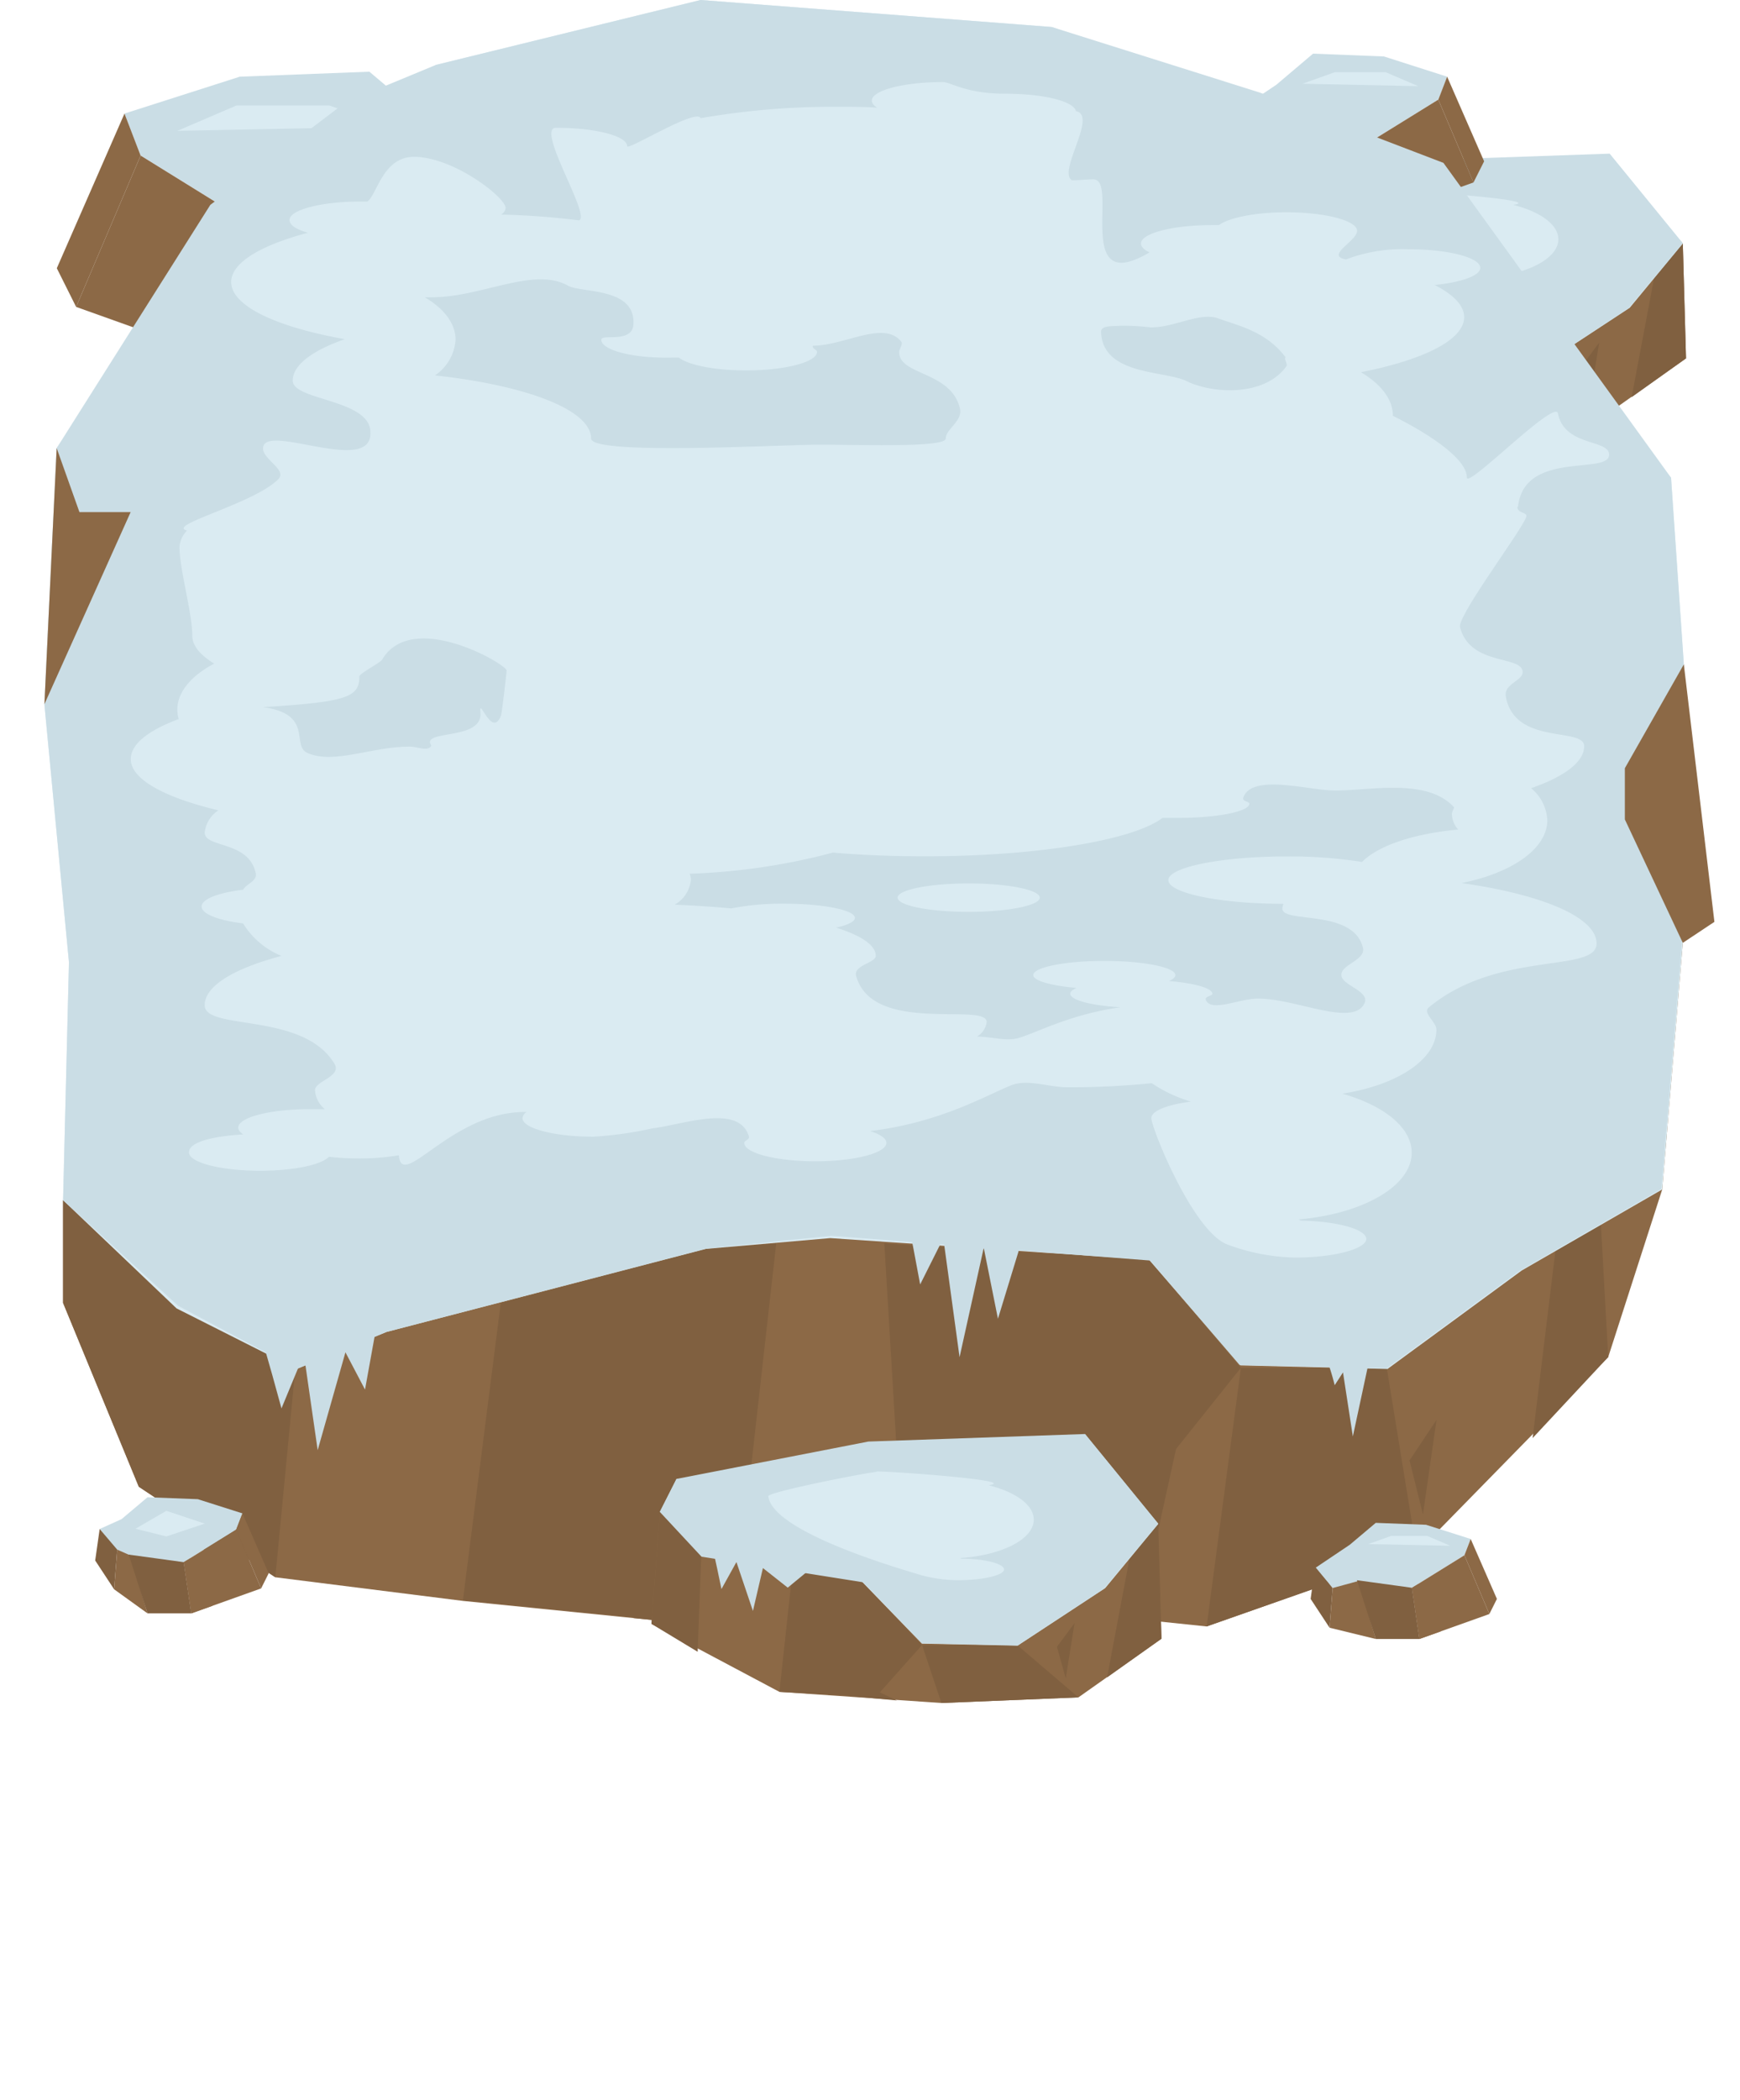 <svg viewBox="0 0 136 164" xmlns="http://www.w3.org/2000/svg"><path d="m131.78 27.99-6.49 4.58-10.71.45-12.66-.88-10-5.3.66-8.76 32.95-5.77 6 6.71z" fill="#8c6946"/><path d="m108.39 23.55-15.81-5.47-.66 8.76 3.61 2.18.3-8.02 7.17 1.17-1.08 9.97 4.99.28 4.19.39-1.33-.64 3.3-3.69z" fill="#806040"/><path d="m120.5 28.48h-7.43l1.51 4.54 10.71-.45z" fill="#806040"/><path d="m131.53 19.02-2.22 2.56-1.78 9.44 4.25-3.03z" fill="#806040"/><path d="m103.43 23.23.35 2.57 1.22-2.46z" fill="#806040"/><path d="m106.35 23.47.32 4.18 1.77-4.03z" fill="#806040"/><path d="m124.3 31.08.69-4.31-1.38 1.84z" fill="#806040"/><path d="m120.54 28.53-7.48-.16-4.67-4.82-15.81-5.47 1.3-2.56 31.93-3.5 5.72 7-4.15 5.02z" fill="#daebf2"/><path d="m92.57 18.08 3.26 3.5 12.63 2 4.6 4.77 7.48.16 6.77-4.45 4.22-5.06-5.72-7-16.94.59-15 2.92zm25.7-2.08c2.1.53 3.53 1.53 3.53 2.69 0 1.52-2.48 2.78-5.75 3a.26.26 0 0 1 .09.05c1.87 0 3.34.4 3.34.84s-1.62.84-3.62.84a11.28 11.28 0 0 1 -3.41-.56c-1.77-.54-11.09-3.3-11.4-6 0-.33 7.29-1.77 8.48-1.91-.78-.17 11.52.65 8.74 1.05z" fill="#cadde5"/><path d="m105 22-2.43 2-1.94-1.53-.78 3.35-1.29-3.82-1.17 2.1s-.65-3.17-.71-3.21" fill="#cadde5"/><path d="m106.63 11.36-8.76.02-1.93-2.2 3.82-2.56 2.87-2.43 5.54.22 4.94 1.58-.69 1.79z" fill="#cadde5"/><path d="m95.44 12.6.5-3.56 1.93 2.34-.34 4.39z" fill="#806040"/><path d="m102.63 17.01-1.91-6.39-2.85.76-.34 4.39z" fill="#8c6946"/><path d="m112.42 7.78 2.75 6.47-7.72 2.76-.82-5.65z" fill="#8c6946"/><path d="m102.63 17.01h4.82l-.82-5.65-6.07-.82" fill="#806040"/><path d="m115.17 14.25.83-1.65-2.89-6.61-.69 1.79z" fill="#8c6946"/><path d="m109.8 16.18-2.49-5.23-.68.41.82 5.65z" fill="#8c6946"/><path d="m110.85 6.73-9.05-.19 2.53-.9h3.98z" fill="#daebf2"/><path d="m21.57 18.7 16 .03 3.52-4.03-6.97-4.67-5.25-4.43-10.13.39-9.01 2.88 1.26 3.28z" fill="#cadde5"/><path d="m42 20.95-.91-6.5-3.52 4.28.62 8.01z" fill="#806040"/><path d="m28.87 29.01 3.48-11.68 5.22 1.4.62 8.01z" fill="#8c6946"/><path d="m10.99 12.15-5.04 11.82 14.11 5.04 1.51-10.31z" fill="#8c6946"/><path d="m28.87 29.01h-8.81l1.51-10.31 11.08-1.52" fill="#806040"/><path d="m5.95 23.97-1.51-3.02 5.29-12.08 1.26 3.28z" fill="#8c6946"/><path d="m15.78 27.5 4.53-9.56 1.26.76-1.51 10.31z" fill="#8c6946"/><path d="m13.86 10.22 16.52-.33-4.63-1.65h-7.27z" fill="#daebf2"/><path d="m125.7 105.99-14.96 15.27-16.43 5.77-19.11-1.99-18 2.11-20.98-2.11-14.7-1.85-10.67-7.07-5.92-14.36v-8.02l25.46-.84 101.14-19.26-1.61 19.26z" fill="#8c6946"/><g fill="#806040"><path d="m14.4 102.34 2.03 11.25 2.62-12.51z"/><path d="m49.52 126.38 1.35-8.73 1.17 8.98z"/><path d="m82.19 97.84.54 4.41 1.87-4.22z"/><path d="m86.67 98.25.5 7.16 2.71-6.91z"/><path d="m111.22 118.28 1.06-7.38-2.11 3.16z"/><path d="m4.93 93.74v8.02l5.92 14.36 10.67 7.07 1.57-16.36-9.29-4.64z"/><path d="m14.65 119.92.76-10.08 1.06 2.11h1.05l.93 11.35z"/><path d="m47.16 99.65.12 6.82 3.16-2.11-1.05-2.11 1.57-3.44z"/><path d="m60.67 97.12-5.49.42-16.04 4.22-2.96 23.23 21.12 2.11z"/><path d="m89.81 98.39-20.69-1.27 1.69 28.29 4.39-.37 13.76 1.64 2.96-13.51 5.07-6.34z"/><path d="m108.39 106.83h-11.4l-2.68 20.2 16.43-5.77z"/><path d="m124.86 90.78-2.96 4.23-2.11 17.31 5.91-6.33z"/></g><path d="m108.45 106.92-11.49-.28-7.15-8.25-24.92-1.69-9.71.84-24.97 6.49-7.03 2.89-9.38-4.73-8.87-8.45.46-18.59-1.92-20.11.96-20.06 11.99-15.98 10.56-8.02 7.09-5.91 20.69-5.07 27.45 2.11 22.38 8.02 7.35 5.49 18.67 21.69 1 14.58-.08 21.75-1.61 19.26-10.98 6.33z" fill="#daebf2"/><path d="m35.61 26.54a3.68 3.68 0 0 1 -1.61 2.78c7.14.78 12.2 2.69 12.2 4.93 0 1.33 14.8.48 17.86.48s9.86.25 9.86-.48 1.34-1.37 1.11-2.34c-.69-2.94-4.75-2.57-4.75-4.41 0-.28.33-.61.15-.83-1.36-1.67-4.43.33-6.89.33-.08.24.32.31.32.48 0 .8-2.49 1.45-5.55 1.45-2.43 0-4.49-.41-5.25-1h-.53c-3.09.07-5.53-.59-5.53-1.39 0-.51 2.42.32 2.51-1.21.17-2.89-4-2.44-5.08-3-2.71-1.54-6.74.89-10.7.89h-.53c1.48.86 2.41 2.04 2.41 3.32z" fill="#cadde5"/><path d="m113.6 63c-2.22-2.36-7-1.14-9.59-1.27-2.07-.1-6.24-1.27-6.84.59-.08.26.48.29.48.45 0 .61-2.49 1.11-5.56 1.11-.42 0-.84 0-1.23 0-2.25 1.72-9.69 3-18.56 3-2.55 0-5-.1-7.2-.29a49.7 49.7 0 0 1 -11.19 1.65 1.41 1.41 0 0 1 .09.49 2.51 2.51 0 0 1 -1.27 1.93c1.55.06 3 .16 4.42.29a20.58 20.58 0 0 1 4.12-.37c3.07 0 5.55.5 5.55 1.11 0 .29-.56.56-1.47.76 2 .63 3.1 1.39 3.1 2.2 0 .57-1.78.72-1.53 1.59 1.31 4.61 10.2 2 10.2 3.59a1.54 1.54 0 0 1 -.76 1.13c1.13 0 2.3.4 3.29.1 1.62-.5 4-1.83 7.92-2.39-2.27-.13-3.92-.56-3.92-1.06 0-.16.18-.31.5-.45-2-.17-3.39-.57-3.39-1 0-.61 2.48-1.11 5.55-1.11s5.56.5 5.56 1.11c0 .17-.19.32-.5.46 2 .17 3.39.56 3.39 1 0 .17-.62.19-.51.47.37 1 2.66-.1 4.06-.1 3 0 7.36 2.22 8.32.41.53-1-1.79-1.42-1.79-2.26s2-1.17 1.67-2.18c-.81-3-6.28-1.81-6.28-3a1 1 0 0 1 .09-.37c-5 0-9-.84-9-1.85s4.15-1.85 9.26-1.85a36.6 36.6 0 0 1 5.88.43c1.24-1.26 4-2.21 7.51-2.53a1.92 1.92 0 0 1 -.49-1.22c.03-.29.25-.48.12-.57zm-37.88 8.22c-3.07 0-5.56-.49-5.56-1.11s2.49-1.11 5.56-1.11 5.55.5 5.55 1.11-2.49 1.11-5.55 1.11z" fill="#cadde5"/><path d="m100.46 27.88c-1.5-2-3.73-2.46-5.21-3s-3.37.69-5.29.69a19.51 19.51 0 0 0 -2.38-.13c-.51.06-1.54-.07-1.52.49.12 3.39 4.93 3 6.65 3.82 2 1 6.09 1.26 7.82-1.12.13-.18-.09-.43-.09-.65 0 .02.04-.07.02-.1z" fill="#cadde5"/><path d="m29.85 51.54c-.12.21-1.76 1.07-1.76 1.28 0 1.63-.92 2-7.53 2.41 4 .54 2.17 3 3.47 3.58 2.1.91 5-.5 8-.5.56 0 1.33.38 1.64 0 .09-.09-.07-.23-.07-.34 0-.91 4.18-.24 3.95-2.36-.13-1.26.91 2.11 1.61.27.07-.17.44-3.39.44-3.51-.04-.51-7.42-4.81-9.75-.83z" fill="#cadde5"/><path d="m131.61 51.89-1-14.58-17.79-24.59-14.35-5.49-16.26-5.12-27.45-2.11-20.69 5.07-7.07 2.93-10.56 8-12.01 19-.96 20 1.92 20.15-.46 18.59 9 8.25 9.27 4.93 7-2.89 25-6.51 9.8-1 24.89 1.93 7 8.16 11.49.28 10.39-7.62 11.08-6.4 1.61-19.26zm-13-12.32c-.05.49.7.45.7.71 0 .67-5.43 7.79-5.19 8.71.8 3.07 4.89 2.16 4.89 3.51 0 .68-1.5.91-1.31 1.92.7 3.82 6.12 2.34 6.12 3.86 0 1.24-1.56 2.38-4.15 3.28a3.45 3.45 0 0 1 1.27 2.5c0 2.23-2.78 4.13-6.71 4.91 6.26.88 10.56 2.66 10.56 4.72 0 2.34-7.71.49-13.12 5-.5.43.6 1.12.6 1.73 0 2.34-3.08 4.33-7.35 5 3.23.92 5.42 2.63 5.42 4.61 0 2.61-3.81 4.77-8.82 5.21l.14.09c2.87.06 5.13.68 5.13 1.44s-2.49 1.45-5.56 1.45a16 16 0 0 1 -5.24-1c-2.71-.93-6-9.13-6-9.89 0-.57 1.26-1.06 3.1-1.29a11.08 11.08 0 0 1 -3.07-1.44 64.64 64.64 0 0 1 -6.56.32c-1.54 0-3.13-.68-4.46-.14-2 .81-5.56 2.91-11 3.56.8.25 1.28.57 1.28.92 0 .8-2.49 1.44-5.55 1.44s-5.56-.64-5.56-1.44c0-.18.44-.24.36-.51-.77-2.58-5.22-.89-7.49-.63a29.62 29.62 0 0 1 -4.65.66c-3.07 0-5.55-.65-5.55-1.45a.64.64 0 0 1 .33-.48h-.17c-5.75 0-9.59 6.2-9.83 3.38a18.16 18.16 0 0 1 -3.14.25 20.77 20.77 0 0 1 -2.32-.13c-.6.63-2.78 1.09-5.38 1.09-3.07 0-5.56-.64-5.56-1.44s1.81-1.25 4.24-1.4c-.25-.17-.39-.34-.39-.53 0-.8 2.49-1.44 5.56-1.44h1.21a2.1 2.1 0 0 1 -.77-1.48c0-.73 2.12-1.06 1.52-2.07-2.45-4.08-10.14-2.55-10.14-4.57 0-1.52 2.33-2.88 6-3.85a6.29 6.29 0 0 1 -3-2.54c-1.91-.23-3.24-.73-3.24-1.32s1.34-1.08 3.24-1.31c.22-.43 1.09-.67 1-1.24-.51-2.61-4-2-4-3.22a2.37 2.37 0 0 1 1.07-1.74c-4.19-1-6.85-2.42-6.85-4 0-1.18 1.4-2.26 3.75-3.13a2.58 2.58 0 0 1 -.11-.73c0-1.39 1.1-2.66 2.88-3.6-1.09-.67-1.71-1.4-1.71-2.18 0-1.77-1-5.19-1-6.92a2 2 0 0 1 .59-1.29c-1.69-.42 5.19-2.08 7.12-4 .75-.73-1.18-1.54-1.18-2.41 0-2.15 8.82 2.32 8.38-1.45-.28-2.4-6.06-2.33-6.06-3.85 0-1.22 1.53-2.35 4.07-3.24-5.34-.95-8.88-2.59-8.88-4.46 0-1.52 2.33-2.88 6-3.85-.89-.25-1.44-.59-1.44-1 0-.79 2.49-1.44 5.55-1.44h.54c.76-.57 1.21-3.49 3.64-3.49 3.07 0 7.16 3.16 7.16 4a.68.68 0 0 1 -.36.51 59.35 59.35 0 0 1 6.09.45c1-.29-3.42-7.23-1.79-7.23 3.07 0 5.56.64 5.56 1.44 0 .38 5.42-3 5.74-2.19a60.64 60.64 0 0 1 10.7-.89c1.06 0 2.09 0 3.1.07-.27-.17-.42-.36-.42-.55 0-.8 2.48-1.45 5.55-1.45.63 0 1.8.91 4.87.91s5.36.6 5.54 1.36c1.71.34-1.45 4.7-.32 5.4.54 0 1.1-.07 1.69-.07 2 0-1.59 9.25 4.38 5.7-.43-.2-.67-.44-.67-.69 0-.8 2.49-1.44 5.55-1.44h.54c.76-.56 2.82-1 5.24-1 3.07 0 5.56.65 5.56 1.45s-2.54 1.94-.86 2.23a12.45 12.45 0 0 1 4.93-.79c3.07 0 5.56.65 5.56 1.45 0 .61-1.48 1.13-3.56 1.34 1.46.75 2.3 1.6 2.3 2.51 0 1.78-3.19 3.34-8.07 4.3 1.56.93 2.5 2.11 2.5 3.41 0 0 5.78 2.76 5.78 4.81 0 .93 6.9-6.16 7.12-5 .51 2.6 4 2 4 3.22.02 1.61-6.64-.37-7.12 4.06z" fill="#cadde5"/><path d="m29.53 103-1 5.53-1.53-2.91-2.17 7.64-1.08-7.49-1.75 4.23s-1.41-5.2-1.51-5.24" fill="#cadde5"/><path d="m79.66 97.27-.06.5-1.6 5.23-1.11-5.54-1.89 8.54-1.27-9.29-1.81 3.61s-1-5.43-1.08-5.49" fill="#cadde5"/><path d="m107.11 105.81-1.37 6.38-.77-5-.65 1a18.6 18.6 0 0 0 -.76-2.39" fill="#cadde5"/><path d="m90.78 127.99-6.49 4.58-10.71.44-12.66-.87-10-5.31.66-8.75 32.95-5.77 6 6.71z" fill="#8c6946"/><path d="m67.39 123.55-15.81-5.47-.66 8.75 3.61 2.18.3-8.01 7.17 1.17-1.08 9.97 4.99.28 4.19.39-1.33-.63 3.3-3.7z" fill="#806040"/><path d="m79.5 128.48h-7.43l1.51 4.53 10.71-.44z" fill="#806040"/><path d="m90.53 119.02-2.22 2.56-1.78 9.43 4.25-3.02z" fill="#806040"/><path d="m62.43 123.23.35 2.57 1.22-2.46z" fill="#806040"/><path d="m65.35 123.47.32 4.18 1.77-4.03z" fill="#806040"/><path d="m83.3 131.08.69-4.31-1.38 1.85z" fill="#806040"/><path d="m79.54 128.53-7.48-.16-4.67-4.82-15.81-5.47 1.3-2.56 31.93-3.5 5.72 7-4.15 5.02z" fill="#daebf2"/><path d="m51.57 118.08 3.26 3.5 12.63 2 4.6 4.77 7.48.16 6.77-4.45 4.22-5.06-5.72-7-16.94.59-15 2.92zm25.7-2.08c2.1.53 3.53 1.53 3.53 2.69 0 1.52-2.48 2.78-5.75 3a.26.26 0 0 1 .09.05c1.87 0 3.34.4 3.34.84s-1.62.84-3.62.84a11.28 11.28 0 0 1 -3.41-.56c-1.77-.54-11.09-3.3-11.4-6 0-.33 7.29-1.77 8.48-1.91-.78-.17 11.52.65 8.74 1.05z" fill="#cadde5"/><path d="m64 122-2.43 2-1.94-1.53-.78 3.35-1.29-3.82-1.17 2.11s-.65-3.17-.71-3.21" fill="#cadde5"/><path d="m110.36 124.01-6.2.02-1.37-1.56 2.71-1.82 2.03-1.71 3.93.15 3.49 1.11-.49 1.27z" fill="#cadde5"/><path d="m102.44 124.88.35-2.51 1.37 1.66-.24 3.1z" fill="#806040"/><path d="m107.53 128.01-1.35-4.53-2.02.55-.24 3.1z" fill="#8c6946"/><path d="m114.46 121.47 1.95 4.59-5.47 1.95-.58-4z" fill="#8c6946"/><path d="m107.53 128.01h3.41l-.58-4-4.3-.59" fill="#806040"/><path d="m116.41 126.06.59-1.18-2.05-4.68-.49 1.27z" fill="#8c6946"/><path d="m112.6 127.42-1.75-3.7-.49.29.58 4z" fill="#8c6946"/><path d="m113.35 120.73-6.41-.13 1.8-.64h2.82z" fill="#daebf2"/><path d="m14.36 122.01-3.83 1.01-2.74-3.6 1.71-.77 2.03-1.71 3.93.15 3.49 1.11-.49 1.27z" fill="#cadde5"/><path d="m7.44 121.88.35-2.46 1.37 1.61-.24 3.1z" fill="#806040"/><path d="m11.53 126.01-1.35-4.53-1.02-.45-.24 3.1z" fill="#8c6946"/><path d="m18.46 119.47 1.95 4.59-5.46 1.95-.59-4z" fill="#8c6946"/><path d="m11.53 126.01h3.42l-.59-4-4.3-.59" fill="#806040"/><path d="m20.41 124.06.59-1.18-2.05-4.68-.49 1.27z" fill="#8c6946"/><path d="m16.6 125.42-1.75-3.7-.49.29.59 4z" fill="#8c6946"/><path d="m16 119-3 1-2.41-.6 2.41-1.4z" fill="#daebf2"/><path d="m3.47 55 6.74-15h-4l-1.78-5z" fill="#8c6946"/><path d="m131.53 73.64-4.53-9.64v-4l4.61-8.11 2.39 20.11z" fill="#8c6946"/></svg>